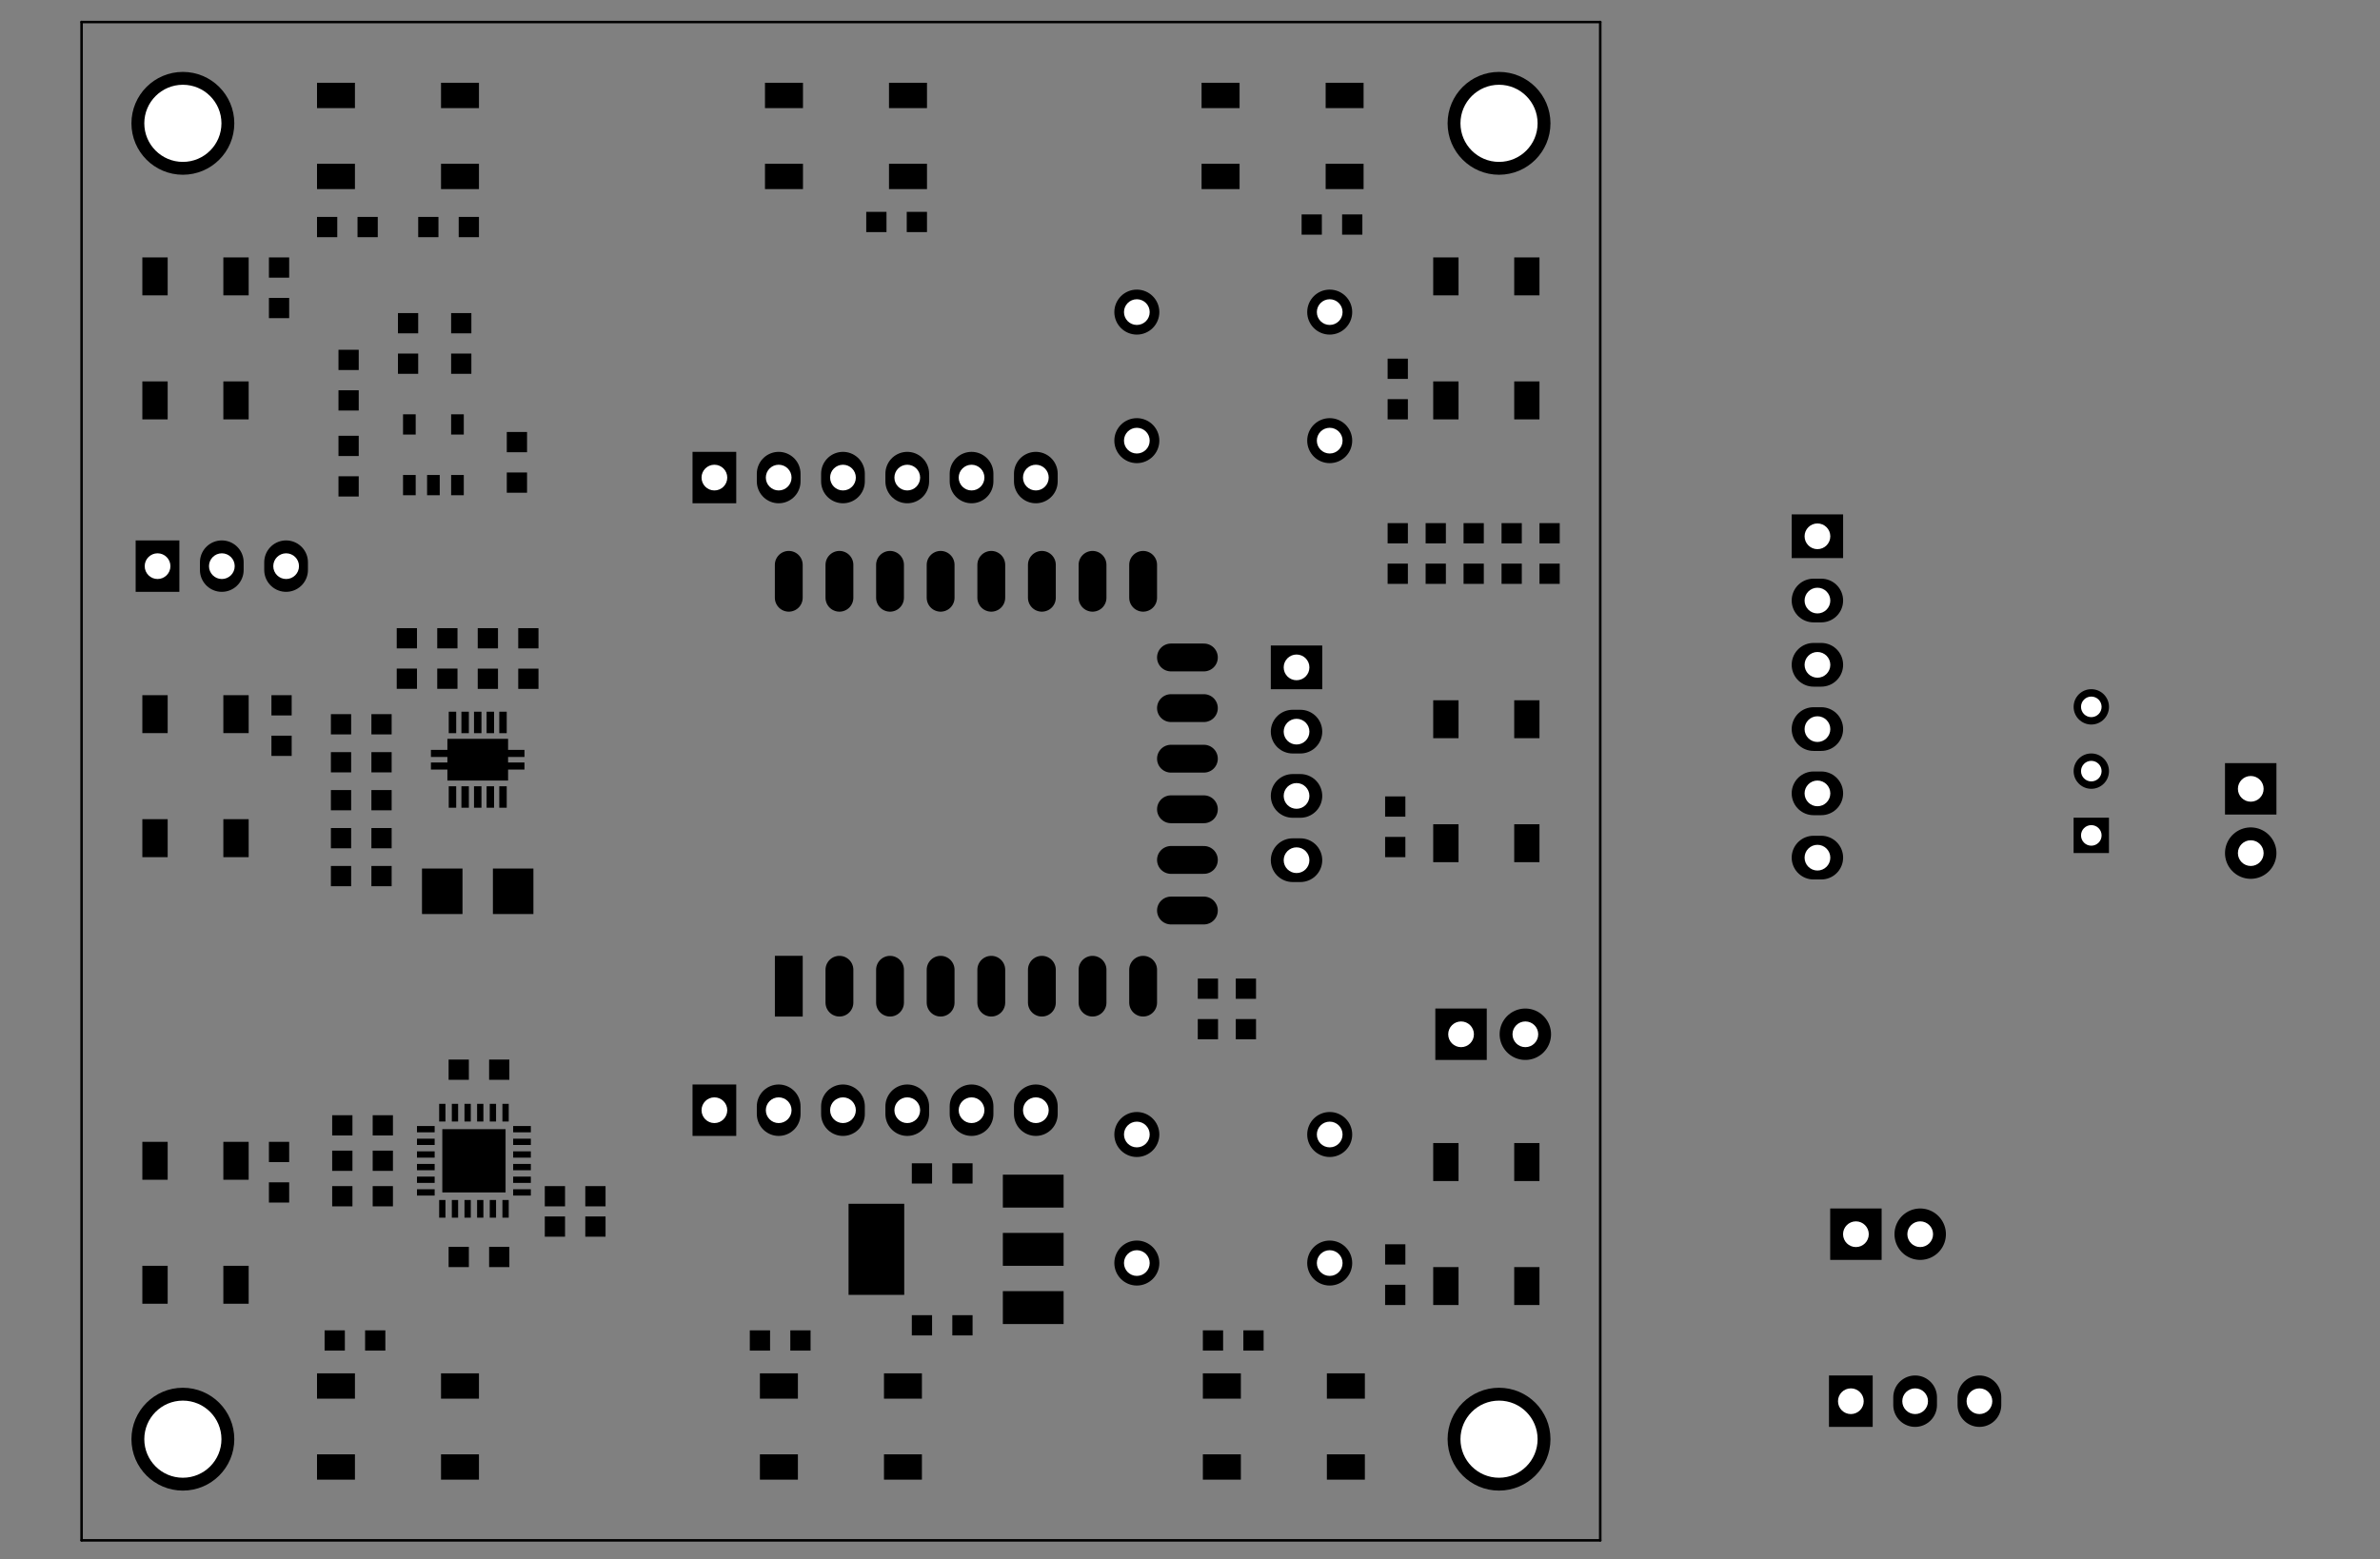 <?xml version="1.0" standalone="no"?>
 <!DOCTYPE svg PUBLIC "-//W3C//DTD SVG 1.1//EN" 
 "http://www.w3.org/Graphics/SVG/1.1/DTD/svg11.dtd"> 
<svg xmlns="http://www.w3.org/2000/svg" version="1.1" 
    width="9.403cm" height="6.162cm" viewBox="0 0 37020 24260 ">
<rect x="0" y="0" width="37020" height="24260" fill="#808080" stroke="none"/>
<title>SVG Picture created as dreamIO_board-F.Cu.svg date 2016/04/27 15:42:59 </title>
  <desc>Picture generated by PCBNEW </desc>
<g style="fill:#000000; fill-opacity:1;stroke:#000000; stroke-opacity:1;
stroke-linecap:round; stroke-linejoin:round; "
 transform="translate(0 0) scale(1 1)">
</g>
<g style="fill:#000000; fill-opacity:0.0; 
stroke:#000000; stroke-width:-0; stroke-opacity:1; 
stroke-linecap:round; stroke-linejoin:round;">
</g>
<g style="fill:#000000; fill-opacity:0.0; 
stroke:#000000; stroke-width:39.37; stroke-opacity:1; 
stroke-linecap:round; stroke-linejoin:round;">
<path d="M1269 343
L24891 343
" />
<path d="M24891 23965
L24891 343
" />
<path d="M1269 23965
L24891 23965
" />
<path d="M1269 343
L1269 23965
" />
</g>
<g style="fill:#000000; fill-opacity:0.0; 
stroke:#000000; stroke-width:0; stroke-opacity:1; 
stroke-linecap:round; stroke-linejoin:round;">
</g>
<g style="fill:#000000; fill-opacity:1.0; 
stroke:#000000; stroke-width:0; stroke-opacity:1; 
stroke-linecap:round; stroke-linejoin:round;">
<polyline style="fill-rule:evenodd;"
points="7332,5816
7017,5816
7017,5501
7332,5501
7332,5816
" /> 
<polyline style="fill-rule:evenodd;"
points="7332,5186
7017,5186
7017,4871
7332,4871
7332,5186
" /> 
<polyline style="fill-rule:evenodd;"
points="8198,7666
7883,7666
7883,7351
8198,7351
8198,7666
" /> 
<polyline style="fill-rule:evenodd;"
points="8198,7036
7883,7036
7883,6721
8198,6721
8198,7036
" /> 
<polyline style="fill-rule:evenodd;"
points="7116,10402
7116,10717
6801,10717
6801,10402
7116,10402
" /> 
<polyline style="fill-rule:evenodd;"
points="6486,10402
6486,10717
6171,10717
6171,10402
6486,10402
" /> 
<polyline style="fill-rule:evenodd;"
points="7116,9773
7116,10088
6801,10088
6801,9773
7116,9773
" /> 
<polyline style="fill-rule:evenodd;"
points="6486,9773
6486,10088
6171,10088
6171,9773
6486,9773
" /> 
<polyline style="fill-rule:evenodd;"
points="7746,10718
7431,10718
7431,10403
7746,10403
7746,10718
" /> 
<polyline style="fill-rule:evenodd;"
points="7746,10088
7431,10088
7431,9773
7746,9773
7746,10088
" /> 
<polyline style="fill-rule:evenodd;"
points="8376,10718
8061,10718
8061,10403
8376,10403
8376,10718
" /> 
<polyline style="fill-rule:evenodd;"
points="8376,10088
8061,10088
8061,9773
8376,9773
8376,10088
" /> 
<polyline style="fill-rule:evenodd;"
points="15128,20462
15128,20777
14813,20777
14813,20462
15128,20462
" /> 
<polyline style="fill-rule:evenodd;"
points="14498,20462
14498,20777
14183,20777
14183,20462
14498,20462
" /> 
<polyline style="fill-rule:evenodd;"
points="15128,18099
15128,18414
14813,18414
14813,18099
15128,18099
" /> 
<polyline style="fill-rule:evenodd;"
points="14498,18099
14498,18414
14183,18414
14183,18099
14498,18099
" /> 
<polyline style="fill-rule:evenodd;"
points="6505,3690
6505,3375
6820,3375
6820,3690
6505,3690
" /> 
<polyline style="fill-rule:evenodd;"
points="7135,3690
7135,3375
7450,3375
7450,3690
7135,3690
" /> 
<polyline style="fill-rule:evenodd;"
points="13474,3611
13474,3296
13789,3296
13789,3611
13474,3611
" /> 
<polyline style="fill-rule:evenodd;"
points="14104,3611
14104,3296
14419,3296
14419,3611
14104,3611
" /> 
<polyline style="fill-rule:evenodd;"
points="20246,3651
20246,3336
20561,3336
20561,3651
20246,3651
" /> 
<polyline style="fill-rule:evenodd;"
points="20876,3651
20876,3336
21191,3336
21191,3651
20876,3651
" /> 
<polyline style="fill-rule:evenodd;"
points="21584,5580
21899,5580
21899,5895
21584,5895
21584,5580
" /> 
<polyline style="fill-rule:evenodd;"
points="21584,6210
21899,6210
21899,6525
21584,6525
21584,6210
" /> 
<polyline style="fill-rule:evenodd;"
points="19222,15225
19537,15225
19537,15540
19222,15540
19222,15225
" /> 
<polyline style="fill-rule:evenodd;"
points="19222,15855
19537,15855
19537,16170
19222,16170
19222,15855
" /> 
<polyline style="fill-rule:evenodd;"
points="18631,15225
18946,15225
18946,15540
18631,15540
18631,15225
" /> 
<polyline style="fill-rule:evenodd;"
points="18631,15855
18946,15855
18946,16170
18631,16170
18631,15855
" /> 
<polyline style="fill-rule:evenodd;"
points="21545,12391
21860,12391
21860,12706
21545,12706
21545,12391
" /> 
<polyline style="fill-rule:evenodd;"
points="21545,13021
21860,13021
21860,13336
21545,13336
21545,13021
" /> 
<polyline style="fill-rule:evenodd;"
points="21545,19359
21860,19359
21860,19674
21545,19674
21545,19359
" /> 
<polyline style="fill-rule:evenodd;"
points="21545,19989
21860,19989
21860,20304
21545,20304
21545,19989
" /> 
<polyline style="fill-rule:evenodd;"
points="19655,20698
19655,21013
19340,21013
19340,20698
19655,20698
" /> 
<polyline style="fill-rule:evenodd;"
points="19025,20698
19025,21013
18710,21013
18710,20698
19025,20698
" /> 
<polyline style="fill-rule:evenodd;"
points="12608,20698
12608,21013
12293,21013
12293,20698
12608,20698
" /> 
<polyline style="fill-rule:evenodd;"
points="11978,20698
11978,21013
11663,21013
11663,20698
11978,20698
" /> 
<polyline style="fill-rule:evenodd;"
points="5994,20698
5994,21013
5679,21013
5679,20698
5994,20698
" /> 
<polyline style="fill-rule:evenodd;"
points="5364,20698
5364,21013
5049,21013
5049,20698
5364,20698
" /> 
<polyline style="fill-rule:evenodd;"
points="4498,4950
4183,4950
4183,4635
4498,4635
4498,4950
" /> 
<polyline style="fill-rule:evenodd;"
points="4498,4320
4183,4320
4183,4005
4498,4005
4498,4320
" /> 
<polyline style="fill-rule:evenodd;"
points="4537,11761
4222,11761
4222,11446
4537,11446
4537,11761
" /> 
<polyline style="fill-rule:evenodd;"
points="4537,11131
4222,11131
4222,10816
4537,10816
4537,11131
" /> 
<polyline style="fill-rule:evenodd;"
points="4498,18710
4183,18710
4183,18395
4498,18395
4498,18710
" /> 
<polyline style="fill-rule:evenodd;"
points="4498,18080
4183,18080
4183,17765
4498,17765
4498,18080
" /> 
<polyline style="fill-rule:evenodd;"
points="9419,18926
9419,19241
9104,19241
9104,18926
9419,18926
" /> 
<polyline style="fill-rule:evenodd;"
points="8789,18926
8789,19241
8474,19241
8474,18926
8789,18926
" /> 
<polyline style="fill-rule:evenodd;"
points="9419,18454
9419,18769
9104,18769
9104,18454
9419,18454
" /> 
<polyline style="fill-rule:evenodd;"
points="8789,18454
8789,18769
8474,18769
8474,18454
8789,18454
" /> 
<polyline style="fill-rule:evenodd;"
points="6978,19714
6978,19399
7293,19399
7293,19714
6978,19714
" /> 
<polyline style="fill-rule:evenodd;"
points="7608,19714
7608,19399
7923,19399
7923,19714
7608,19714
" /> 
<polyline style="fill-rule:evenodd;"
points="7923,16485
7923,16800
7608,16800
7608,16485
7923,16485
" /> 
<polyline style="fill-rule:evenodd;"
points="7293,16485
7293,16800
6978,16800
6978,16485
7293,16485
" /> 
<polyline style="fill-rule:evenodd;"
points="7766,11073
7882,11073
7882,11407
7766,11407
7766,11073
" /> 
<polyline style="fill-rule:evenodd;"
points="7569,11073
7685,11073
7685,11407
7569,11407
7569,11073
" /> 
<polyline style="fill-rule:evenodd;"
points="7373,11073
7489,11073
7489,11407
7373,11407
7373,11073
" /> 
<polyline style="fill-rule:evenodd;"
points="7177,11073
7293,11073
7293,11407
7177,11407
7177,11073
" /> 
<polyline style="fill-rule:evenodd;"
points="6980,11073
7096,11073
7096,11407
6980,11407
6980,11073
" /> 
<polyline style="fill-rule:evenodd;"
points="6980,12233
7096,12233
7096,12567
6980,12567
6980,12233
" /> 
<polyline style="fill-rule:evenodd;"
points="7177,12233
7293,12233
7293,12567
7177,12567
7177,12233
" /> 
<polyline style="fill-rule:evenodd;"
points="7373,12233
7489,12233
7489,12567
7373,12567
7373,12233
" /> 
<polyline style="fill-rule:evenodd;"
points="7569,12233
7685,12233
7685,12567
7569,12567
7569,12233
" /> 
<polyline style="fill-rule:evenodd;"
points="7766,12233
7882,12233
7882,12567
7766,12567
7766,12233
" /> 
<polyline style="fill-rule:evenodd;"
points="8158,11863
8158,11973
7883,11973
7883,11863
8158,11863
" /> 
<polyline style="fill-rule:evenodd;"
points="8158,11667
8158,11777
7883,11777
7883,11667
8158,11667
" /> 
<polyline style="fill-rule:evenodd;"
points="6978,11863
6978,11973
6703,11973
6703,11863
6978,11863
" /> 
<polyline style="fill-rule:evenodd;"
points="6978,11667
6978,11777
6703,11777
6703,11667
6978,11667
" /> 
<polyline style="fill-rule:evenodd;"
points="6959,11495
7903,11495
7903,12144
6959,12144
6959,11495
" /> 
<polyline style="fill-rule:evenodd;"
points="8297,13513
8297,14221
7667,14221
7667,13513
8297,13513
" /> 
<polyline style="fill-rule:evenodd;"
points="7194,13513
7194,14221
6564,14221
6564,13513
7194,13513
" /> 
<polyline style="fill-rule:evenodd;"
points="5521,1288
5521,1682
4931,1682
4931,1288
5521,1288
" /> 
<polyline style="fill-rule:evenodd;"
points="5521,2548
5521,2942
4931,2942
4931,2548
5521,2548
" /> 
<polyline style="fill-rule:evenodd;"
points="7450,2548
7450,2942
6860,2942
6860,2548
7450,2548
" /> 
<polyline style="fill-rule:evenodd;"
points="7450,1288
7450,1682
6860,1682
6860,1288
7450,1288
" /> 
<polyline style="fill-rule:evenodd;"
points="12490,1288
12490,1682
11899,1682
11899,1288
12490,1288
" /> 
<polyline style="fill-rule:evenodd;"
points="12490,2548
12490,2942
11899,2942
11899,2548
12490,2548
" /> 
<polyline style="fill-rule:evenodd;"
points="14419,2548
14419,2942
13828,2942
13828,2548
14419,2548
" /> 
<polyline style="fill-rule:evenodd;"
points="14419,1288
14419,1682
13828,1682
13828,1288
14419,1288
" /> 
<polyline style="fill-rule:evenodd;"
points="19281,1288
19281,1682
18690,1682
18690,1288
19281,1288
" /> 
<polyline style="fill-rule:evenodd;"
points="19281,2548
19281,2942
18690,2942
18690,2548
19281,2548
" /> 
<polyline style="fill-rule:evenodd;"
points="21210,2548
21210,2942
20620,2942
20620,2548
21210,2548
" /> 
<polyline style="fill-rule:evenodd;"
points="21210,1288
21210,1682
20620,1682
20620,1288
21210,1288
" /> 
<polyline style="fill-rule:evenodd;"
points="23946,4595
23553,4595
23553,4005
23946,4005
23946,4595
" /> 
<polyline style="fill-rule:evenodd;"
points="22687,4595
22293,4595
22293,4005
22687,4005
22687,4595
" /> 
<polyline style="fill-rule:evenodd;"
points="22687,6525
22293,6525
22293,5934
22687,5934
22687,6525
" /> 
<polyline style="fill-rule:evenodd;"
points="23946,6525
23553,6525
23553,5934
23946,5934
23946,6525
" /> 
<polyline style="fill-rule:evenodd;"
points="23946,11485
23553,11485
23553,10895
23946,10895
23946,11485
" /> 
<polyline style="fill-rule:evenodd;"
points="22687,11485
22293,11485
22293,10895
22687,10895
22687,11485
" /> 
<polyline style="fill-rule:evenodd;"
points="22687,13414
22293,13414
22293,12824
22687,12824
22687,13414
" /> 
<polyline style="fill-rule:evenodd;"
points="23946,13414
23553,13414
23553,12824
23946,12824
23946,13414
" /> 
<polyline style="fill-rule:evenodd;"
points="23946,18375
23553,18375
23553,17784
23946,17784
23946,18375
" /> 
<polyline style="fill-rule:evenodd;"
points="22687,18375
22293,18375
22293,17784
22687,17784
22687,18375
" /> 
<polyline style="fill-rule:evenodd;"
points="22687,20304
22293,20304
22293,19714
22687,19714
22687,20304
" /> 
<polyline style="fill-rule:evenodd;"
points="23946,20304
23553,20304
23553,19714
23946,19714
23946,20304
" /> 
<polyline style="fill-rule:evenodd;"
points="20639,23021
20639,22627
21230,22627
21230,23021
20639,23021
" /> 
<polyline style="fill-rule:evenodd;"
points="20639,21761
20639,21367
21230,21367
21230,21761
20639,21761
" /> 
<polyline style="fill-rule:evenodd;"
points="18710,21761
18710,21367
19301,21367
19301,21761
18710,21761
" /> 
<polyline style="fill-rule:evenodd;"
points="18710,23021
18710,22627
19301,22627
19301,23021
18710,23021
" /> 
<polyline style="fill-rule:evenodd;"
points="13750,23021
13750,22627
14340,22627
14340,23021
13750,23021
" /> 
<polyline style="fill-rule:evenodd;"
points="13750,21761
13750,21367
14340,21367
14340,21761
13750,21761
" /> 
<polyline style="fill-rule:evenodd;"
points="11820,21761
11820,21367
12411,21367
12411,21761
11820,21761
" /> 
<polyline style="fill-rule:evenodd;"
points="11820,23021
11820,22627
12411,22627
12411,23021
11820,23021
" /> 
<polyline style="fill-rule:evenodd;"
points="6860,23021
6860,22627
7450,22627
7450,23021
6860,23021
" /> 
<polyline style="fill-rule:evenodd;"
points="6860,21761
6860,21367
7450,21367
7450,21761
6860,21761
" /> 
<polyline style="fill-rule:evenodd;"
points="4931,21761
4931,21367
5521,21367
5521,21761
4931,21761
" /> 
<polyline style="fill-rule:evenodd;"
points="4931,23021
4931,22627
5521,22627
5521,23021
4931,23021
" /> 
<polyline style="fill-rule:evenodd;"
points="2214,5934
2608,5934
2608,6525
2214,6525
2214,5934
" /> 
<polyline style="fill-rule:evenodd;"
points="3474,5934
3868,5934
3868,6525
3474,6525
3474,5934
" /> 
<polyline style="fill-rule:evenodd;"
points="3474,4005
3868,4005
3868,4595
3474,4595
3474,4005
" /> 
<polyline style="fill-rule:evenodd;"
points="2214,4005
2608,4005
2608,4595
2214,4595
2214,4005
" /> 
<polyline style="fill-rule:evenodd;"
points="2214,12745
2608,12745
2608,13336
2214,13336
2214,12745
" /> 
<polyline style="fill-rule:evenodd;"
points="3474,12745
3868,12745
3868,13336
3474,13336
3474,12745
" /> 
<polyline style="fill-rule:evenodd;"
points="3474,10816
3868,10816
3868,11406
3474,11406
3474,10816
" /> 
<polyline style="fill-rule:evenodd;"
points="2214,10816
2608,10816
2608,11406
2214,11406
2214,10816
" /> 
<polyline style="fill-rule:evenodd;"
points="2214,19694
2608,19694
2608,20284
2214,20284
2214,19694
" /> 
<polyline style="fill-rule:evenodd;"
points="3474,19694
3868,19694
3868,20284
3474,20284
3474,19694
" /> 
<polyline style="fill-rule:evenodd;"
points="3474,17765
3868,17765
3868,18355
3474,18355
3474,17765
" /> 
<polyline style="fill-rule:evenodd;"
points="2214,17765
2608,17765
2608,18355
2214,18355
2214,17765
" /> 
<polyline style="fill-rule:evenodd;"
points="23126,16491
22326,16491
22326,15691
23126,15691
23126,16491
" /> 
</g>
<g style="fill:#000000; fill-opacity:1.0; 
stroke:#000000; stroke-width:800; stroke-opacity:1; 
stroke-linecap:round; stroke-linejoin:round;">
</g>
<g style="fill:#000000; fill-opacity:0.0; 
stroke:#000000; stroke-width:800; stroke-opacity:1; 
stroke-linecap:round; stroke-linejoin:round;">
<path d="M23726 16091
L23726 16091
" />
</g>
<g style="fill:#000000; fill-opacity:0.0; 
stroke:#000000; stroke-width:0; stroke-opacity:1; 
stroke-linecap:round; stroke-linejoin:round;">
</g>
<g style="fill:#000000; fill-opacity:1.0; 
stroke:#000000; stroke-width:0; stroke-opacity:1; 
stroke-linecap:round; stroke-linejoin:round;">
<polyline style="fill-rule:evenodd;"
points="11452,7830
10772,7830
10772,7030
11452,7030
11452,7830
" /> 
</g>
<g style="fill:#000000; fill-opacity:1.0; 
stroke:#000000; stroke-width:680; stroke-opacity:1; 
stroke-linecap:round; stroke-linejoin:round;">
</g>
<g style="fill:#000000; fill-opacity:0.0; 
stroke:#000000; stroke-width:680; stroke-opacity:1; 
stroke-linecap:round; stroke-linejoin:round;">
<path d="M12112 7490
L12112 7370
" />
<path d="M13112 7490
L13112 7370
" />
<path d="M14112 7490
L14112 7370
" />
<path d="M15112 7490
L15112 7370
" />
<path d="M16112 7490
L16112 7370
" />
</g>
<g style="fill:#000000; fill-opacity:0.0; 
stroke:#000000; stroke-width:0; stroke-opacity:1; 
stroke-linecap:round; stroke-linejoin:round;">
</g>
<g style="fill:#000000; fill-opacity:1.0; 
stroke:#000000; stroke-width:0; stroke-opacity:1; 
stroke-linecap:round; stroke-linejoin:round;">
<polyline style="fill-rule:evenodd;"
points="11452,17673
10772,17673
10772,16873
11452,16873
11452,17673
" /> 
</g>
<g style="fill:#000000; fill-opacity:1.0; 
stroke:#000000; stroke-width:680; stroke-opacity:1; 
stroke-linecap:round; stroke-linejoin:round;">
</g>
<g style="fill:#000000; fill-opacity:0.0; 
stroke:#000000; stroke-width:680; stroke-opacity:1; 
stroke-linecap:round; stroke-linejoin:round;">
<path d="M12112 17333
L12112 17213
" />
<path d="M13112 17333
L13112 17213
" />
<path d="M14112 17333
L14112 17213
" />
<path d="M15112 17333
L15112 17213
" />
<path d="M16112 17333
L16112 17213
" />
</g>
<g style="fill:#000000; fill-opacity:0.0; 
stroke:#000000; stroke-width:0; stroke-opacity:1; 
stroke-linecap:round; stroke-linejoin:round;">
</g>
<g style="fill:#000000; fill-opacity:1.0; 
stroke:#000000; stroke-width:0; stroke-opacity:1; 
stroke-linecap:round; stroke-linejoin:round;">
<polyline style="fill-rule:evenodd;"
points="34609,12673
34609,11873
35409,11873
35409,12673
34609,12673
" /> 
</g>
<g style="fill:#000000; fill-opacity:1.0; 
stroke:#000000; stroke-width:800; stroke-opacity:1; 
stroke-linecap:round; stroke-linejoin:round;">
</g>
<g style="fill:#000000; fill-opacity:0.0; 
stroke:#000000; stroke-width:800; stroke-opacity:1; 
stroke-linecap:round; stroke-linejoin:round;">
<path d="M35009 13273
L35009 13273
" />
</g>
<g style="fill:#000000; fill-opacity:0.0; 
stroke:#000000; stroke-width:0; stroke-opacity:1; 
stroke-linecap:round; stroke-linejoin:round;">
</g>
<g style="fill:#000000; fill-opacity:1.0; 
stroke:#000000; stroke-width:0; stroke-opacity:1; 
stroke-linecap:round; stroke-linejoin:round;">
<polyline style="fill-rule:evenodd;"
points="27869,8683
27869,8003
28669,8003
28669,8683
27869,8683
" /> 
</g>
<g style="fill:#000000; fill-opacity:1.0; 
stroke:#000000; stroke-width:680; stroke-opacity:1; 
stroke-linecap:round; stroke-linejoin:round;">
</g>
<g style="fill:#000000; fill-opacity:0.0; 
stroke:#000000; stroke-width:680; stroke-opacity:1; 
stroke-linecap:round; stroke-linejoin:round;">
<path d="M28209 9343
L28329 9343
" />
<path d="M28209 10343
L28329 10343
" />
<path d="M28209 11343
L28329 11343
" />
<path d="M28209 12343
L28329 12343
" />
<path d="M28209 13343
L28329 13343
" />
</g>
<g style="fill:#000000; fill-opacity:0.0; 
stroke:#000000; stroke-width:0; stroke-opacity:1; 
stroke-linecap:round; stroke-linejoin:round;">
</g>
<g style="fill:#000000; fill-opacity:1.0; 
stroke:#000000; stroke-width:0; stroke-opacity:1; 
stroke-linecap:round; stroke-linejoin:round;">
<polyline style="fill-rule:evenodd;"
points="29268,19602
28468,19602
28468,18802
29268,18802
29268,19602
" /> 
</g>
<g style="fill:#000000; fill-opacity:1.0; 
stroke:#000000; stroke-width:800; stroke-opacity:1; 
stroke-linecap:round; stroke-linejoin:round;">
</g>
<g style="fill:#000000; fill-opacity:0.0; 
stroke:#000000; stroke-width:800; stroke-opacity:1; 
stroke-linecap:round; stroke-linejoin:round;">
<path d="M29868 19202
L29868 19202
" />
</g>
<g style="fill:#000000; fill-opacity:0.0; 
stroke:#000000; stroke-width:0; stroke-opacity:1; 
stroke-linecap:round; stroke-linejoin:round;">
</g>
<g style="fill:#000000; fill-opacity:1.0; 
stroke:#000000; stroke-width:0; stroke-opacity:1; 
stroke-linecap:round; stroke-linejoin:round;">
<polyline style="fill-rule:evenodd;"
points="29129,22200
28449,22200
28449,21400
29129,21400
29129,22200
" /> 
</g>
<g style="fill:#000000; fill-opacity:1.0; 
stroke:#000000; stroke-width:680; stroke-opacity:1; 
stroke-linecap:round; stroke-linejoin:round;">
</g>
<g style="fill:#000000; fill-opacity:0.0; 
stroke:#000000; stroke-width:680; stroke-opacity:1; 
stroke-linecap:round; stroke-linejoin:round;">
<path d="M29789 21860
L29789 21740
" />
<path d="M30789 21860
L30789 21740
" />
</g>
<g style="fill:#000000; fill-opacity:0.0; 
stroke:#000000; stroke-width:0; stroke-opacity:1; 
stroke-linecap:round; stroke-linejoin:round;">
</g>
<g style="fill:#000000; fill-opacity:1.0; 
stroke:#000000; stroke-width:0; stroke-opacity:1; 
stroke-linecap:round; stroke-linejoin:round;">
<polyline style="fill-rule:evenodd;"
points="19767,10723
19767,10043
20567,10043
20567,10723
19767,10723
" /> 
</g>
<g style="fill:#000000; fill-opacity:1.0; 
stroke:#000000; stroke-width:680; stroke-opacity:1; 
stroke-linecap:round; stroke-linejoin:round;">
</g>
<g style="fill:#000000; fill-opacity:0.0; 
stroke:#000000; stroke-width:680; stroke-opacity:1; 
stroke-linecap:round; stroke-linejoin:round;">
<path d="M20107 11383
L20227 11383
" />
<path d="M20107 12383
L20227 12383
" />
<path d="M20107 13383
L20227 13383
" />
</g>
<g style="fill:#000000; fill-opacity:0.0; 
stroke:#000000; stroke-width:0; stroke-opacity:1; 
stroke-linecap:round; stroke-linejoin:round;">
</g>
<g style="fill:#000000; fill-opacity:1.0; 
stroke:#000000; stroke-width:0; stroke-opacity:1; 
stroke-linecap:round; stroke-linejoin:round;">
<polyline style="fill-rule:evenodd;"
points="2790,9208
2110,9208
2110,8408
2790,8408
2790,9208
" /> 
</g>
<g style="fill:#000000; fill-opacity:1.0; 
stroke:#000000; stroke-width:680; stroke-opacity:1; 
stroke-linecap:round; stroke-linejoin:round;">
</g>
<g style="fill:#000000; fill-opacity:0.0; 
stroke:#000000; stroke-width:680; stroke-opacity:1; 
stroke-linecap:round; stroke-linejoin:round;">
<path d="M3450 8868
L3450 8748
" />
<path d="M4450 8868
L4450 8748
" />
</g>
<g style="fill:#000000; fill-opacity:0.0; 
stroke:#000000; stroke-width:0; stroke-opacity:1; 
stroke-linecap:round; stroke-linejoin:round;">
</g>
<g style="fill:#000000; fill-opacity:1.0; 
stroke:#000000; stroke-width:0; stroke-opacity:1; 
stroke-linecap:round; stroke-linejoin:round;">
<polyline style="fill-rule:evenodd;"
points="5265,5442
5580,5442
5580,5757
5265,5757
5265,5442
" /> 
<polyline style="fill-rule:evenodd;"
points="5265,6072
5580,6072
5580,6387
5265,6387
5265,6072
" /> 
<polyline style="fill-rule:evenodd;"
points="6505,5816
6190,5816
6190,5501
6505,5501
6505,5816
" /> 
<polyline style="fill-rule:evenodd;"
points="6505,5186
6190,5186
6190,4871
6505,4871
6505,5186
" /> 
<polyline style="fill-rule:evenodd;"
points="6092,12883
6092,13198
5777,13198
5777,12883
6092,12883
" /> 
<polyline style="fill-rule:evenodd;"
points="5462,12883
5462,13198
5147,13198
5147,12883
5462,12883
" /> 
<polyline style="fill-rule:evenodd;"
points="6092,12292
6092,12607
5777,12607
5777,12292
6092,12292
" /> 
<polyline style="fill-rule:evenodd;"
points="5462,12292
5462,12607
5147,12607
5147,12292
5462,12292
" /> 
<polyline style="fill-rule:evenodd;"
points="6092,13473
6092,13788
5777,13788
5777,13473
6092,13473
" /> 
<polyline style="fill-rule:evenodd;"
points="5462,13473
5462,13788
5147,13788
5147,13473
5462,13473
" /> 
<polyline style="fill-rule:evenodd;"
points="6092,11702
6092,12017
5777,12017
5777,11702
6092,11702
" /> 
<polyline style="fill-rule:evenodd;"
points="5462,11702
5462,12017
5147,12017
5147,11702
5462,11702
" /> 
<polyline style="fill-rule:evenodd;"
points="6092,11111
6092,11426
5777,11426
5777,11111
6092,11111
" /> 
<polyline style="fill-rule:evenodd;"
points="5462,11111
5462,11426
5147,11426
5147,11111
5462,11111
" /> 
<polyline style="fill-rule:evenodd;"
points="24261,9084
23946,9084
23946,8769
24261,8769
24261,9084
" /> 
<polyline style="fill-rule:evenodd;"
points="24261,8454
23946,8454
23946,8139
24261,8139
24261,8454
" /> 
<polyline style="fill-rule:evenodd;"
points="23671,9084
23356,9084
23356,8769
23671,8769
23671,9084
" /> 
<polyline style="fill-rule:evenodd;"
points="23671,8454
23356,8454
23356,8139
23671,8139
23671,8454
" /> 
<polyline style="fill-rule:evenodd;"
points="23080,9084
22765,9084
22765,8769
23080,8769
23080,9084
" /> 
<polyline style="fill-rule:evenodd;"
points="23080,8454
22765,8454
22765,8139
23080,8139
23080,8454
" /> 
<polyline style="fill-rule:evenodd;"
points="22490,9084
22175,9084
22175,8769
22490,8769
22490,9084
" /> 
<polyline style="fill-rule:evenodd;"
points="22490,8454
22175,8454
22175,8139
22490,8139
22490,8454
" /> 
<polyline style="fill-rule:evenodd;"
points="4931,3690
4931,3375
5246,3375
5246,3690
4931,3690
" /> 
<polyline style="fill-rule:evenodd;"
points="5561,3690
5561,3375
5876,3375
5876,3690
5561,3690
" /> 
<polyline style="fill-rule:evenodd;"
points="21584,8139
21899,8139
21899,8454
21584,8454
21584,8139
" /> 
<polyline style="fill-rule:evenodd;"
points="21584,8769
21899,8769
21899,9084
21584,9084
21584,8769
" /> 
<polyline style="fill-rule:evenodd;"
points="6112,17902
6112,18217
5797,18217
5797,17902
6112,17902
" /> 
<polyline style="fill-rule:evenodd;"
points="5482,17902
5482,18217
5167,18217
5167,17902
5482,17902
" /> 
<polyline style="fill-rule:evenodd;"
points="6112,17351
6112,17666
5797,17666
5797,17351
6112,17351
" /> 
<polyline style="fill-rule:evenodd;"
points="5482,17351
5482,17666
5167,17666
5167,17351
5482,17351
" /> 
<polyline style="fill-rule:evenodd;"
points="5167,18769
5167,18454
5482,18454
5482,18769
5167,18769
" /> 
<polyline style="fill-rule:evenodd;"
points="5797,18769
5797,18454
6112,18454
6112,18769
5797,18769
" /> 
<polyline style="fill-rule:evenodd;"
points="32804,13272
32254,13272
32254,12722
32804,12722
32804,13272
" /> 
<circle cx="32529.5" cy="11997.5" r="275" /> 
</g>
<g style="fill:#000000; fill-opacity:1.0; 
stroke:#000000; stroke-width:39.37; stroke-opacity:1; 
stroke-linecap:round; stroke-linejoin:round;">
</g>
<g style="fill:#000000; fill-opacity:1.0; 
stroke:#000000; stroke-width:0; stroke-opacity:1; 
stroke-linecap:round; stroke-linejoin:round;">
<circle cx="32529.5" cy="10997.5" r="275" /> 
</g>
<g style="fill:#000000; fill-opacity:1.0; 
stroke:#000000; stroke-width:39.37; stroke-opacity:1; 
stroke-linecap:round; stroke-linejoin:round;">
</g>
<g style="fill:#000000; fill-opacity:1.0; 
stroke:#000000; stroke-width:0; stroke-opacity:1; 
stroke-linecap:round; stroke-linejoin:round;">
<circle cx="17683.1" cy="19651" r="350" /> 
</g>
<g style="fill:#000000; fill-opacity:1.0; 
stroke:#000000; stroke-width:39.37; stroke-opacity:1; 
stroke-linecap:round; stroke-linejoin:round;">
</g>
<g style="fill:#000000; fill-opacity:1.0; 
stroke:#000000; stroke-width:0; stroke-opacity:1; 
stroke-linecap:round; stroke-linejoin:round;">
<circle cx="17683.1" cy="17651" r="350" /> 
</g>
<g style="fill:#000000; fill-opacity:1.0; 
stroke:#000000; stroke-width:39.37; stroke-opacity:1; 
stroke-linecap:round; stroke-linejoin:round;">
</g>
<g style="fill:#000000; fill-opacity:1.0; 
stroke:#000000; stroke-width:0; stroke-opacity:1; 
stroke-linecap:round; stroke-linejoin:round;">
<circle cx="20683.1" cy="19651" r="350" /> 
</g>
<g style="fill:#000000; fill-opacity:1.0; 
stroke:#000000; stroke-width:39.37; stroke-opacity:1; 
stroke-linecap:round; stroke-linejoin:round;">
</g>
<g style="fill:#000000; fill-opacity:1.0; 
stroke:#000000; stroke-width:0; stroke-opacity:1; 
stroke-linecap:round; stroke-linejoin:round;">
<circle cx="20683.1" cy="17651" r="350" /> 
</g>
<g style="fill:#000000; fill-opacity:1.0; 
stroke:#000000; stroke-width:39.37; stroke-opacity:1; 
stroke-linecap:round; stroke-linejoin:round;">
</g>
<g style="fill:#000000; fill-opacity:1.0; 
stroke:#000000; stroke-width:0; stroke-opacity:1; 
stroke-linecap:round; stroke-linejoin:round;">
<circle cx="20683.1" cy="4855.75" r="350" /> 
</g>
<g style="fill:#000000; fill-opacity:1.0; 
stroke:#000000; stroke-width:39.37; stroke-opacity:1; 
stroke-linecap:round; stroke-linejoin:round;">
</g>
<g style="fill:#000000; fill-opacity:1.0; 
stroke:#000000; stroke-width:0; stroke-opacity:1; 
stroke-linecap:round; stroke-linejoin:round;">
<circle cx="20683.1" cy="6855.75" r="350" /> 
</g>
<g style="fill:#000000; fill-opacity:1.0; 
stroke:#000000; stroke-width:39.37; stroke-opacity:1; 
stroke-linecap:round; stroke-linejoin:round;">
</g>
<g style="fill:#000000; fill-opacity:1.0; 
stroke:#000000; stroke-width:0; stroke-opacity:1; 
stroke-linecap:round; stroke-linejoin:round;">
<circle cx="17683.1" cy="4855.75" r="350" /> 
</g>
<g style="fill:#000000; fill-opacity:1.0; 
stroke:#000000; stroke-width:39.37; stroke-opacity:1; 
stroke-linecap:round; stroke-linejoin:round;">
</g>
<g style="fill:#000000; fill-opacity:1.0; 
stroke:#000000; stroke-width:0; stroke-opacity:1; 
stroke-linecap:round; stroke-linejoin:round;">
<circle cx="17683.1" cy="6855.75" r="350" /> 
</g>
<g style="fill:#000000; fill-opacity:1.0; 
stroke:#000000; stroke-width:39.37; stroke-opacity:1; 
stroke-linecap:round; stroke-linejoin:round;">
</g>
<g style="fill:#000000; fill-opacity:1.0; 
stroke:#000000; stroke-width:0; stroke-opacity:1; 
stroke-linecap:round; stroke-linejoin:round;">
<polyline style="fill-rule:evenodd;"
points="6269,7705
6269,7390
6466,7390
6466,7705
6269,7705
" /> 
<polyline style="fill-rule:evenodd;"
points="6643,7705
6643,7390
6840,7390
6840,7705
6643,7705
" /> 
<polyline style="fill-rule:evenodd;"
points="7017,7705
7017,7390
7214,7390
7214,7705
7017,7705
" /> 
<polyline style="fill-rule:evenodd;"
points="6269,6761
6269,6446
6466,6446
6466,6761
6269,6761
" /> 
<polyline style="fill-rule:evenodd;"
points="7017,6761
7017,6446
7214,6446
7214,6761
7017,6761
" /> 
<polyline style="fill-rule:evenodd;"
points="16544,20600
15599,20600
15599,20088
16544,20088
16544,20600
" /> 
<polyline style="fill-rule:evenodd;"
points="16544,19694
15599,19694
15599,19182
16544,19182
16544,19694
" /> 
<polyline style="fill-rule:evenodd;"
points="16544,18788
15599,18788
15599,18276
16544,18276
16544,18788
" /> 
<polyline style="fill-rule:evenodd;"
points="14065,20146
13199,20146
13199,18729
14065,18729
14065,20146
" /> 
</g>
<g style="fill:#000000; fill-opacity:1.0; 
stroke:#000000; stroke-width:433.071; stroke-opacity:1; 
stroke-linecap:round; stroke-linejoin:round;">
</g>
<g style="fill:#000000; fill-opacity:0.0; 
stroke:#000000; stroke-width:433.071; stroke-opacity:1; 
stroke-linecap:round; stroke-linejoin:round;">
<path d="M18726 14166
L18214 14166
" />
<path d="M18726 13379
L18214 13379
" />
<path d="M18726 12591
L18214 12591
" />
<path d="M18726 11804
L18214 11804
" />
<path d="M18726 11017
L18214 11017
" />
<path d="M18726 10229
L18214 10229
" />
</g>
<g style="fill:#000000; fill-opacity:0.0; 
stroke:#000000; stroke-width:0; stroke-opacity:1; 
stroke-linecap:round; stroke-linejoin:round;">
</g>
<g style="fill:#000000; fill-opacity:1.0; 
stroke:#000000; stroke-width:0; stroke-opacity:1; 
stroke-linecap:round; stroke-linejoin:round;">
<polyline style="fill-rule:evenodd;"
points="12486,15816
12053,15816
12053,14871
12486,14871
12486,15816
" /> 
</g>
<g style="fill:#000000; fill-opacity:1.0; 
stroke:#000000; stroke-width:433.071; stroke-opacity:1; 
stroke-linecap:round; stroke-linejoin:round;">
</g>
<g style="fill:#000000; fill-opacity:0.0; 
stroke:#000000; stroke-width:433.071; stroke-opacity:1; 
stroke-linecap:round; stroke-linejoin:round;">
<path d="M13057 15599
L13057 15088
" />
<path d="M13844 15599
L13844 15088
" />
<path d="M14631 15599
L14631 15088
" />
<path d="M15419 15599
L15419 15088
" />
<path d="M16206 15599
L16206 15088
" />
<path d="M16994 15599
L16994 15088
" />
<path d="M17781 15599
L17781 15088
" />
<path d="M17781 9300
L17781 8788
" />
<path d="M16994 9300
L16994 8788
" />
<path d="M16206 9300
L16206 8788
" />
<path d="M15419 9300
L15419 8788
" />
<path d="M14631 9300
L14631 8788
" />
<path d="M13844 9300
L13844 8788
" />
<path d="M13057 9300
L13057 8788
" />
<path d="M12269 9300
L12269 8788
" />
</g>
<g style="fill:#000000; fill-opacity:0.0; 
stroke:#000000; stroke-width:0; stroke-opacity:1; 
stroke-linecap:round; stroke-linejoin:round;">
</g>
<g style="fill:#000000; fill-opacity:1.0; 
stroke:#000000; stroke-width:0; stroke-opacity:1; 
stroke-linecap:round; stroke-linejoin:round;">
<polyline style="fill-rule:evenodd;"
points="6761,17617
6486,17617
6486,17519
6761,17519
6761,17617
" /> 
<polyline style="fill-rule:evenodd;"
points="6761,17814
6486,17814
6486,17716
6761,17716
6761,17814
" /> 
<polyline style="fill-rule:evenodd;"
points="6761,18011
6486,18011
6486,17913
6761,17913
6761,18011
" /> 
<polyline style="fill-rule:evenodd;"
points="6761,18207
6486,18207
6486,18109
6761,18109
6761,18207
" /> 
<polyline style="fill-rule:evenodd;"
points="6761,18404
6486,18404
6486,18306
6761,18306
6761,18404
" /> 
<polyline style="fill-rule:evenodd;"
points="6761,18601
6486,18601
6486,18503
6761,18503
6761,18601
" /> 
<polyline style="fill-rule:evenodd;"
points="6929,18670
6929,18945
6831,18945
6831,18670
6929,18670
" /> 
<polyline style="fill-rule:evenodd;"
points="7126,18670
7126,18945
7028,18945
7028,18670
7126,18670
" /> 
<polyline style="fill-rule:evenodd;"
points="7323,18670
7323,18945
7225,18945
7225,18670
7323,18670
" /> 
<polyline style="fill-rule:evenodd;"
points="7519,18670
7519,18945
7421,18945
7421,18670
7519,18670
" /> 
<polyline style="fill-rule:evenodd;"
points="7716,18670
7716,18945
7618,18945
7618,18670
7716,18670
" /> 
<polyline style="fill-rule:evenodd;"
points="7913,18670
7913,18945
7815,18945
7815,18670
7913,18670
" /> 
<polyline style="fill-rule:evenodd;"
points="7982,18503
8257,18503
8257,18601
7982,18601
7982,18503
" /> 
<polyline style="fill-rule:evenodd;"
points="7982,18306
8257,18306
8257,18404
7982,18404
7982,18306
" /> 
<polyline style="fill-rule:evenodd;"
points="7982,18109
8257,18109
8257,18207
7982,18207
7982,18109
" /> 
<polyline style="fill-rule:evenodd;"
points="7982,17913
8257,17913
8257,18011
7982,18011
7982,17913
" /> 
<polyline style="fill-rule:evenodd;"
points="7982,17716
8257,17716
8257,17814
7982,17814
7982,17716
" /> 
<polyline style="fill-rule:evenodd;"
points="7982,17519
8257,17519
8257,17617
7982,17617
7982,17519
" /> 
<polyline style="fill-rule:evenodd;"
points="7815,17449
7815,17174
7913,17174
7913,17449
7815,17449
" /> 
<polyline style="fill-rule:evenodd;"
points="7618,17449
7618,17174
7716,17174
7716,17449
7618,17449
" /> 
<polyline style="fill-rule:evenodd;"
points="7421,17449
7421,17174
7519,17174
7519,17449
7421,17449
" /> 
<polyline style="fill-rule:evenodd;"
points="7225,17449
7225,17174
7323,17174
7323,17449
7225,17449
" /> 
<polyline style="fill-rule:evenodd;"
points="7028,17449
7028,17174
7126,17174
7126,17449
7028,17449
" /> 
<polyline style="fill-rule:evenodd;"
points="6831,17449
6831,17174
6929,17174
6929,17449
6831,17449
" /> 
<polyline style="fill-rule:evenodd;"
points="6880,17568
7864,17568
7864,18552
6880,18552
6880,17568
" /> 
<polyline style="fill-rule:evenodd;"
points="5580,7725
5265,7725
5265,7410
5580,7410
5580,7725
" /> 
<polyline style="fill-rule:evenodd;"
points="5580,7095
5265,7095
5265,6780
5580,6780
5580,7095
" /> 
<circle cx="2844.49" cy="1918.74" r="800" /> 
</g>
<g style="fill:#000000; fill-opacity:1.0; 
stroke:#000000; stroke-width:39.37; stroke-opacity:1; 
stroke-linecap:round; stroke-linejoin:round;">
</g>
<g style="fill:#000000; fill-opacity:1.0; 
stroke:#000000; stroke-width:0; stroke-opacity:1; 
stroke-linecap:round; stroke-linejoin:round;">
<circle cx="23316.9" cy="1918.74" r="800" /> 
</g>
<g style="fill:#000000; fill-opacity:1.0; 
stroke:#000000; stroke-width:39.37; stroke-opacity:1; 
stroke-linecap:round; stroke-linejoin:round;">
</g>
<g style="fill:#000000; fill-opacity:1.0; 
stroke:#000000; stroke-width:0; stroke-opacity:1; 
stroke-linecap:round; stroke-linejoin:round;">
<circle cx="23316.9" cy="22391.2" r="800" /> 
</g>
<g style="fill:#000000; fill-opacity:1.0; 
stroke:#000000; stroke-width:39.37; stroke-opacity:1; 
stroke-linecap:round; stroke-linejoin:round;">
</g>
<g style="fill:#000000; fill-opacity:1.0; 
stroke:#000000; stroke-width:0; stroke-opacity:1; 
stroke-linecap:round; stroke-linejoin:round;">
<circle cx="2844.49" cy="22391.2" r="800" /> 
</g>
<g style="fill:#000000; fill-opacity:1.0; 
stroke:#000000; stroke-width:39.37; stroke-opacity:1; 
stroke-linecap:round; stroke-linejoin:round;">
</g>
<g style="fill:#FFFFFF; fill-opacity:1.0; 
stroke:#FFFFFF; stroke-width:39.37; stroke-opacity:1; 
stroke-linecap:round; stroke-linejoin:round;">
</g>
<g style="fill:#FFFFFF; fill-opacity:1.0; 
stroke:#FFFFFF; stroke-width:0; stroke-opacity:1; 
stroke-linecap:round; stroke-linejoin:round;">
<circle cx="22726.4" cy="16092" r="200" /> 
</g>
<g style="fill:#FFFFFF; fill-opacity:1.0; 
stroke:#FFFFFF; stroke-width:39.37; stroke-opacity:1; 
stroke-linecap:round; stroke-linejoin:round;">
</g>
<g style="fill:#FFFFFF; fill-opacity:1.0; 
stroke:#FFFFFF; stroke-width:0; stroke-opacity:1; 
stroke-linecap:round; stroke-linejoin:round;">
<circle cx="23726.4" cy="16092" r="200" /> 
</g>
<g style="fill:#FFFFFF; fill-opacity:1.0; 
stroke:#FFFFFF; stroke-width:39.37; stroke-opacity:1; 
stroke-linecap:round; stroke-linejoin:round;">
</g>
<g style="fill:#FFFFFF; fill-opacity:1.0; 
stroke:#FFFFFF; stroke-width:0; stroke-opacity:1; 
stroke-linecap:round; stroke-linejoin:round;">
<circle cx="11112.2" cy="7430.55" r="200" /> 
</g>
<g style="fill:#FFFFFF; fill-opacity:1.0; 
stroke:#FFFFFF; stroke-width:39.37; stroke-opacity:1; 
stroke-linecap:round; stroke-linejoin:round;">
</g>
<g style="fill:#FFFFFF; fill-opacity:1.0; 
stroke:#FFFFFF; stroke-width:0; stroke-opacity:1; 
stroke-linecap:round; stroke-linejoin:round;">
<circle cx="12112.2" cy="7430.55" r="200" /> 
</g>
<g style="fill:#FFFFFF; fill-opacity:1.0; 
stroke:#FFFFFF; stroke-width:39.37; stroke-opacity:1; 
stroke-linecap:round; stroke-linejoin:round;">
</g>
<g style="fill:#FFFFFF; fill-opacity:1.0; 
stroke:#FFFFFF; stroke-width:0; stroke-opacity:1; 
stroke-linecap:round; stroke-linejoin:round;">
<circle cx="13112.2" cy="7430.55" r="200" /> 
</g>
<g style="fill:#FFFFFF; fill-opacity:1.0; 
stroke:#FFFFFF; stroke-width:39.37; stroke-opacity:1; 
stroke-linecap:round; stroke-linejoin:round;">
</g>
<g style="fill:#FFFFFF; fill-opacity:1.0; 
stroke:#FFFFFF; stroke-width:0; stroke-opacity:1; 
stroke-linecap:round; stroke-linejoin:round;">
<circle cx="14112.2" cy="7430.55" r="200" /> 
</g>
<g style="fill:#FFFFFF; fill-opacity:1.0; 
stroke:#FFFFFF; stroke-width:39.37; stroke-opacity:1; 
stroke-linecap:round; stroke-linejoin:round;">
</g>
<g style="fill:#FFFFFF; fill-opacity:1.0; 
stroke:#FFFFFF; stroke-width:0; stroke-opacity:1; 
stroke-linecap:round; stroke-linejoin:round;">
<circle cx="15112.2" cy="7430.55" r="200" /> 
</g>
<g style="fill:#FFFFFF; fill-opacity:1.0; 
stroke:#FFFFFF; stroke-width:39.37; stroke-opacity:1; 
stroke-linecap:round; stroke-linejoin:round;">
</g>
<g style="fill:#FFFFFF; fill-opacity:1.0; 
stroke:#FFFFFF; stroke-width:0; stroke-opacity:1; 
stroke-linecap:round; stroke-linejoin:round;">
<circle cx="16112.2" cy="7430.55" r="200" /> 
</g>
<g style="fill:#FFFFFF; fill-opacity:1.0; 
stroke:#FFFFFF; stroke-width:39.37; stroke-opacity:1; 
stroke-linecap:round; stroke-linejoin:round;">
</g>
<g style="fill:#FFFFFF; fill-opacity:1.0; 
stroke:#FFFFFF; stroke-width:0; stroke-opacity:1; 
stroke-linecap:round; stroke-linejoin:round;">
<circle cx="11112.2" cy="17273.1" r="200" /> 
</g>
<g style="fill:#FFFFFF; fill-opacity:1.0; 
stroke:#FFFFFF; stroke-width:39.37; stroke-opacity:1; 
stroke-linecap:round; stroke-linejoin:round;">
</g>
<g style="fill:#FFFFFF; fill-opacity:1.0; 
stroke:#FFFFFF; stroke-width:0; stroke-opacity:1; 
stroke-linecap:round; stroke-linejoin:round;">
<circle cx="12112.2" cy="17273.1" r="200" /> 
</g>
<g style="fill:#FFFFFF; fill-opacity:1.0; 
stroke:#FFFFFF; stroke-width:39.37; stroke-opacity:1; 
stroke-linecap:round; stroke-linejoin:round;">
</g>
<g style="fill:#FFFFFF; fill-opacity:1.0; 
stroke:#FFFFFF; stroke-width:0; stroke-opacity:1; 
stroke-linecap:round; stroke-linejoin:round;">
<circle cx="13112.2" cy="17273.1" r="200" /> 
</g>
<g style="fill:#FFFFFF; fill-opacity:1.0; 
stroke:#FFFFFF; stroke-width:39.37; stroke-opacity:1; 
stroke-linecap:round; stroke-linejoin:round;">
</g>
<g style="fill:#FFFFFF; fill-opacity:1.0; 
stroke:#FFFFFF; stroke-width:0; stroke-opacity:1; 
stroke-linecap:round; stroke-linejoin:round;">
<circle cx="14112.2" cy="17273.1" r="200" /> 
</g>
<g style="fill:#FFFFFF; fill-opacity:1.0; 
stroke:#FFFFFF; stroke-width:39.37; stroke-opacity:1; 
stroke-linecap:round; stroke-linejoin:round;">
</g>
<g style="fill:#FFFFFF; fill-opacity:1.0; 
stroke:#FFFFFF; stroke-width:0; stroke-opacity:1; 
stroke-linecap:round; stroke-linejoin:round;">
<circle cx="15112.2" cy="17273.1" r="200" /> 
</g>
<g style="fill:#FFFFFF; fill-opacity:1.0; 
stroke:#FFFFFF; stroke-width:39.37; stroke-opacity:1; 
stroke-linecap:round; stroke-linejoin:round;">
</g>
<g style="fill:#FFFFFF; fill-opacity:1.0; 
stroke:#FFFFFF; stroke-width:0; stroke-opacity:1; 
stroke-linecap:round; stroke-linejoin:round;">
<circle cx="16112.2" cy="17273.1" r="200" /> 
</g>
<g style="fill:#FFFFFF; fill-opacity:1.0; 
stroke:#FFFFFF; stroke-width:39.37; stroke-opacity:1; 
stroke-linecap:round; stroke-linejoin:round;">
</g>
<g style="fill:#FFFFFF; fill-opacity:1.0; 
stroke:#FFFFFF; stroke-width:0; stroke-opacity:1; 
stroke-linecap:round; stroke-linejoin:round;">
<circle cx="35009.8" cy="12273.1" r="200" /> 
</g>
<g style="fill:#FFFFFF; fill-opacity:1.0; 
stroke:#FFFFFF; stroke-width:39.37; stroke-opacity:1; 
stroke-linecap:round; stroke-linejoin:round;">
</g>
<g style="fill:#FFFFFF; fill-opacity:1.0; 
stroke:#FFFFFF; stroke-width:0; stroke-opacity:1; 
stroke-linecap:round; stroke-linejoin:round;">
<circle cx="35009.8" cy="13273.1" r="200" /> 
</g>
<g style="fill:#FFFFFF; fill-opacity:1.0; 
stroke:#FFFFFF; stroke-width:39.37; stroke-opacity:1; 
stroke-linecap:round; stroke-linejoin:round;">
</g>
<g style="fill:#FFFFFF; fill-opacity:1.0; 
stroke:#FFFFFF; stroke-width:0; stroke-opacity:1; 
stroke-linecap:round; stroke-linejoin:round;">
<circle cx="28269.7" cy="8343.94" r="200" /> 
</g>
<g style="fill:#FFFFFF; fill-opacity:1.0; 
stroke:#FFFFFF; stroke-width:39.37; stroke-opacity:1; 
stroke-linecap:round; stroke-linejoin:round;">
</g>
<g style="fill:#FFFFFF; fill-opacity:1.0; 
stroke:#FFFFFF; stroke-width:0; stroke-opacity:1; 
stroke-linecap:round; stroke-linejoin:round;">
<circle cx="28269.7" cy="9343.94" r="200" /> 
</g>
<g style="fill:#FFFFFF; fill-opacity:1.0; 
stroke:#FFFFFF; stroke-width:39.37; stroke-opacity:1; 
stroke-linecap:round; stroke-linejoin:round;">
</g>
<g style="fill:#FFFFFF; fill-opacity:1.0; 
stroke:#FFFFFF; stroke-width:0; stroke-opacity:1; 
stroke-linecap:round; stroke-linejoin:round;">
<circle cx="28269.7" cy="10343.9" r="200" /> 
</g>
<g style="fill:#FFFFFF; fill-opacity:1.0; 
stroke:#FFFFFF; stroke-width:39.37; stroke-opacity:1; 
stroke-linecap:round; stroke-linejoin:round;">
</g>
<g style="fill:#FFFFFF; fill-opacity:1.0; 
stroke:#FFFFFF; stroke-width:0; stroke-opacity:1; 
stroke-linecap:round; stroke-linejoin:round;">
<circle cx="28269.7" cy="11343.9" r="200" /> 
</g>
<g style="fill:#FFFFFF; fill-opacity:1.0; 
stroke:#FFFFFF; stroke-width:39.37; stroke-opacity:1; 
stroke-linecap:round; stroke-linejoin:round;">
</g>
<g style="fill:#FFFFFF; fill-opacity:1.0; 
stroke:#FFFFFF; stroke-width:0; stroke-opacity:1; 
stroke-linecap:round; stroke-linejoin:round;">
<circle cx="28269.7" cy="12343.9" r="200" /> 
</g>
<g style="fill:#FFFFFF; fill-opacity:1.0; 
stroke:#FFFFFF; stroke-width:39.37; stroke-opacity:1; 
stroke-linecap:round; stroke-linejoin:round;">
</g>
<g style="fill:#FFFFFF; fill-opacity:1.0; 
stroke:#FFFFFF; stroke-width:0; stroke-opacity:1; 
stroke-linecap:round; stroke-linejoin:round;">
<circle cx="28269.7" cy="13343.9" r="200" /> 
</g>
<g style="fill:#FFFFFF; fill-opacity:1.0; 
stroke:#FFFFFF; stroke-width:39.37; stroke-opacity:1; 
stroke-linecap:round; stroke-linejoin:round;">
</g>
<g style="fill:#FFFFFF; fill-opacity:1.0; 
stroke:#FFFFFF; stroke-width:0; stroke-opacity:1; 
stroke-linecap:round; stroke-linejoin:round;">
<circle cx="28868.1" cy="19202.2" r="200" /> 
</g>
<g style="fill:#FFFFFF; fill-opacity:1.0; 
stroke:#FFFFFF; stroke-width:39.37; stroke-opacity:1; 
stroke-linecap:round; stroke-linejoin:round;">
</g>
<g style="fill:#FFFFFF; fill-opacity:1.0; 
stroke:#FFFFFF; stroke-width:0; stroke-opacity:1; 
stroke-linecap:round; stroke-linejoin:round;">
<circle cx="29868.1" cy="19202.2" r="200" /> 
</g>
<g style="fill:#FFFFFF; fill-opacity:1.0; 
stroke:#FFFFFF; stroke-width:39.37; stroke-opacity:1; 
stroke-linecap:round; stroke-linejoin:round;">
</g>
<g style="fill:#FFFFFF; fill-opacity:1.0; 
stroke:#FFFFFF; stroke-width:0; stroke-opacity:1; 
stroke-linecap:round; stroke-linejoin:round;">
<circle cx="28789.4" cy="21800.6" r="200" /> 
</g>
<g style="fill:#FFFFFF; fill-opacity:1.0; 
stroke:#FFFFFF; stroke-width:39.37; stroke-opacity:1; 
stroke-linecap:round; stroke-linejoin:round;">
</g>
<g style="fill:#FFFFFF; fill-opacity:1.0; 
stroke:#FFFFFF; stroke-width:0; stroke-opacity:1; 
stroke-linecap:round; stroke-linejoin:round;">
<circle cx="29789.4" cy="21800.6" r="200" /> 
</g>
<g style="fill:#FFFFFF; fill-opacity:1.0; 
stroke:#FFFFFF; stroke-width:39.37; stroke-opacity:1; 
stroke-linecap:round; stroke-linejoin:round;">
</g>
<g style="fill:#FFFFFF; fill-opacity:1.0; 
stroke:#FFFFFF; stroke-width:0; stroke-opacity:1; 
stroke-linecap:round; stroke-linejoin:round;">
<circle cx="30789.4" cy="21800.6" r="200" /> 
</g>
<g style="fill:#FFFFFF; fill-opacity:1.0; 
stroke:#FFFFFF; stroke-width:39.37; stroke-opacity:1; 
stroke-linecap:round; stroke-linejoin:round;">
</g>
<g style="fill:#FFFFFF; fill-opacity:1.0; 
stroke:#FFFFFF; stroke-width:0; stroke-opacity:1; 
stroke-linecap:round; stroke-linejoin:round;">
<circle cx="20167.3" cy="10383.3" r="200" /> 
</g>
<g style="fill:#FFFFFF; fill-opacity:1.0; 
stroke:#FFFFFF; stroke-width:39.37; stroke-opacity:1; 
stroke-linecap:round; stroke-linejoin:round;">
</g>
<g style="fill:#FFFFFF; fill-opacity:1.0; 
stroke:#FFFFFF; stroke-width:0; stroke-opacity:1; 
stroke-linecap:round; stroke-linejoin:round;">
<circle cx="20167.3" cy="11383.3" r="200" /> 
</g>
<g style="fill:#FFFFFF; fill-opacity:1.0; 
stroke:#FFFFFF; stroke-width:39.37; stroke-opacity:1; 
stroke-linecap:round; stroke-linejoin:round;">
</g>
<g style="fill:#FFFFFF; fill-opacity:1.0; 
stroke:#FFFFFF; stroke-width:0; stroke-opacity:1; 
stroke-linecap:round; stroke-linejoin:round;">
<circle cx="20167.3" cy="12383.3" r="200" /> 
</g>
<g style="fill:#FFFFFF; fill-opacity:1.0; 
stroke:#FFFFFF; stroke-width:39.37; stroke-opacity:1; 
stroke-linecap:round; stroke-linejoin:round;">
</g>
<g style="fill:#FFFFFF; fill-opacity:1.0; 
stroke:#FFFFFF; stroke-width:0; stroke-opacity:1; 
stroke-linecap:round; stroke-linejoin:round;">
<circle cx="20167.3" cy="13383.3" r="200" /> 
</g>
<g style="fill:#FFFFFF; fill-opacity:1.0; 
stroke:#FFFFFF; stroke-width:39.37; stroke-opacity:1; 
stroke-linecap:round; stroke-linejoin:round;">
</g>
<g style="fill:#FFFFFF; fill-opacity:1.0; 
stroke:#FFFFFF; stroke-width:0; stroke-opacity:1; 
stroke-linecap:round; stroke-linejoin:round;">
<circle cx="2450.79" cy="8808.5" r="200" /> 
</g>
<g style="fill:#FFFFFF; fill-opacity:1.0; 
stroke:#FFFFFF; stroke-width:39.37; stroke-opacity:1; 
stroke-linecap:round; stroke-linejoin:round;">
</g>
<g style="fill:#FFFFFF; fill-opacity:1.0; 
stroke:#FFFFFF; stroke-width:0; stroke-opacity:1; 
stroke-linecap:round; stroke-linejoin:round;">
<circle cx="3450.79" cy="8808.5" r="200" /> 
</g>
<g style="fill:#FFFFFF; fill-opacity:1.0; 
stroke:#FFFFFF; stroke-width:39.37; stroke-opacity:1; 
stroke-linecap:round; stroke-linejoin:round;">
</g>
<g style="fill:#FFFFFF; fill-opacity:1.0; 
stroke:#FFFFFF; stroke-width:0; stroke-opacity:1; 
stroke-linecap:round; stroke-linejoin:round;">
<circle cx="4450.79" cy="8808.5" r="200" /> 
</g>
<g style="fill:#FFFFFF; fill-opacity:1.0; 
stroke:#FFFFFF; stroke-width:39.37; stroke-opacity:1; 
stroke-linecap:round; stroke-linejoin:round;">
</g>
<g style="fill:#FFFFFF; fill-opacity:1.0; 
stroke:#FFFFFF; stroke-width:0; stroke-opacity:1; 
stroke-linecap:round; stroke-linejoin:round;">
<circle cx="32529.5" cy="12997.5" r="160" /> 
</g>
<g style="fill:#FFFFFF; fill-opacity:1.0; 
stroke:#FFFFFF; stroke-width:39.37; stroke-opacity:1; 
stroke-linecap:round; stroke-linejoin:round;">
</g>
<g style="fill:#FFFFFF; fill-opacity:1.0; 
stroke:#FFFFFF; stroke-width:0; stroke-opacity:1; 
stroke-linecap:round; stroke-linejoin:round;">
<circle cx="32529.5" cy="11997.5" r="160" /> 
</g>
<g style="fill:#FFFFFF; fill-opacity:1.0; 
stroke:#FFFFFF; stroke-width:39.37; stroke-opacity:1; 
stroke-linecap:round; stroke-linejoin:round;">
</g>
<g style="fill:#FFFFFF; fill-opacity:1.0; 
stroke:#FFFFFF; stroke-width:0; stroke-opacity:1; 
stroke-linecap:round; stroke-linejoin:round;">
<circle cx="32529.5" cy="10997.5" r="160" /> 
</g>
<g style="fill:#FFFFFF; fill-opacity:1.0; 
stroke:#FFFFFF; stroke-width:39.37; stroke-opacity:1; 
stroke-linecap:round; stroke-linejoin:round;">
</g>
<g style="fill:#FFFFFF; fill-opacity:1.0; 
stroke:#FFFFFF; stroke-width:0; stroke-opacity:1; 
stroke-linecap:round; stroke-linejoin:round;">
<circle cx="17683.1" cy="19651" r="200" /> 
</g>
<g style="fill:#FFFFFF; fill-opacity:1.0; 
stroke:#FFFFFF; stroke-width:39.37; stroke-opacity:1; 
stroke-linecap:round; stroke-linejoin:round;">
</g>
<g style="fill:#FFFFFF; fill-opacity:1.0; 
stroke:#FFFFFF; stroke-width:0; stroke-opacity:1; 
stroke-linecap:round; stroke-linejoin:round;">
<circle cx="17683.1" cy="17651" r="200" /> 
</g>
<g style="fill:#FFFFFF; fill-opacity:1.0; 
stroke:#FFFFFF; stroke-width:39.37; stroke-opacity:1; 
stroke-linecap:round; stroke-linejoin:round;">
</g>
<g style="fill:#FFFFFF; fill-opacity:1.0; 
stroke:#FFFFFF; stroke-width:0; stroke-opacity:1; 
stroke-linecap:round; stroke-linejoin:round;">
<circle cx="20683.1" cy="19651" r="200" /> 
</g>
<g style="fill:#FFFFFF; fill-opacity:1.0; 
stroke:#FFFFFF; stroke-width:39.37; stroke-opacity:1; 
stroke-linecap:round; stroke-linejoin:round;">
</g>
<g style="fill:#FFFFFF; fill-opacity:1.0; 
stroke:#FFFFFF; stroke-width:0; stroke-opacity:1; 
stroke-linecap:round; stroke-linejoin:round;">
<circle cx="20683.1" cy="17651" r="200" /> 
</g>
<g style="fill:#FFFFFF; fill-opacity:1.0; 
stroke:#FFFFFF; stroke-width:39.37; stroke-opacity:1; 
stroke-linecap:round; stroke-linejoin:round;">
</g>
<g style="fill:#FFFFFF; fill-opacity:1.0; 
stroke:#FFFFFF; stroke-width:0; stroke-opacity:1; 
stroke-linecap:round; stroke-linejoin:round;">
<circle cx="20683.1" cy="4855.75" r="200" /> 
</g>
<g style="fill:#FFFFFF; fill-opacity:1.0; 
stroke:#FFFFFF; stroke-width:39.37; stroke-opacity:1; 
stroke-linecap:round; stroke-linejoin:round;">
</g>
<g style="fill:#FFFFFF; fill-opacity:1.0; 
stroke:#FFFFFF; stroke-width:0; stroke-opacity:1; 
stroke-linecap:round; stroke-linejoin:round;">
<circle cx="20683.1" cy="6855.75" r="200" /> 
</g>
<g style="fill:#FFFFFF; fill-opacity:1.0; 
stroke:#FFFFFF; stroke-width:39.37; stroke-opacity:1; 
stroke-linecap:round; stroke-linejoin:round;">
</g>
<g style="fill:#FFFFFF; fill-opacity:1.0; 
stroke:#FFFFFF; stroke-width:0; stroke-opacity:1; 
stroke-linecap:round; stroke-linejoin:round;">
<circle cx="17683.1" cy="4855.75" r="200" /> 
</g>
<g style="fill:#FFFFFF; fill-opacity:1.0; 
stroke:#FFFFFF; stroke-width:39.37; stroke-opacity:1; 
stroke-linecap:round; stroke-linejoin:round;">
</g>
<g style="fill:#FFFFFF; fill-opacity:1.0; 
stroke:#FFFFFF; stroke-width:0; stroke-opacity:1; 
stroke-linecap:round; stroke-linejoin:round;">
<circle cx="17683.1" cy="6855.75" r="200" /> 
</g>
<g style="fill:#FFFFFF; fill-opacity:1.0; 
stroke:#FFFFFF; stroke-width:39.37; stroke-opacity:1; 
stroke-linecap:round; stroke-linejoin:round;">
</g>
<g style="fill:#FFFFFF; fill-opacity:1.0; 
stroke:#FFFFFF; stroke-width:0; stroke-opacity:1; 
stroke-linecap:round; stroke-linejoin:round;">
<circle cx="2844.49" cy="1918.74" r="600" /> 
</g>
<g style="fill:#FFFFFF; fill-opacity:1.0; 
stroke:#FFFFFF; stroke-width:39.37; stroke-opacity:1; 
stroke-linecap:round; stroke-linejoin:round;">
</g>
<g style="fill:#FFFFFF; fill-opacity:1.0; 
stroke:#FFFFFF; stroke-width:0; stroke-opacity:1; 
stroke-linecap:round; stroke-linejoin:round;">
<circle cx="23316.9" cy="1918.74" r="600" /> 
</g>
<g style="fill:#FFFFFF; fill-opacity:1.0; 
stroke:#FFFFFF; stroke-width:39.37; stroke-opacity:1; 
stroke-linecap:round; stroke-linejoin:round;">
</g>
<g style="fill:#FFFFFF; fill-opacity:1.0; 
stroke:#FFFFFF; stroke-width:0; stroke-opacity:1; 
stroke-linecap:round; stroke-linejoin:round;">
<circle cx="23316.9" cy="22391.2" r="600" /> 
</g>
<g style="fill:#FFFFFF; fill-opacity:1.0; 
stroke:#FFFFFF; stroke-width:39.37; stroke-opacity:1; 
stroke-linecap:round; stroke-linejoin:round;">
</g>
<g style="fill:#FFFFFF; fill-opacity:1.0; 
stroke:#FFFFFF; stroke-width:0; stroke-opacity:1; 
stroke-linecap:round; stroke-linejoin:round;">
<circle cx="2844.49" cy="22391.2" r="600" /> 
</g>
<g style="fill:#FFFFFF; fill-opacity:1.0; 
stroke:#FFFFFF; stroke-width:39.37; stroke-opacity:1; 
stroke-linecap:round; stroke-linejoin:round;">
</g>
<g style="fill:#000000; fill-opacity:1.0; 
stroke:#000000; stroke-width:39.37; stroke-opacity:1; 
stroke-linecap:round; stroke-linejoin:round;">
</g> 
</svg>
